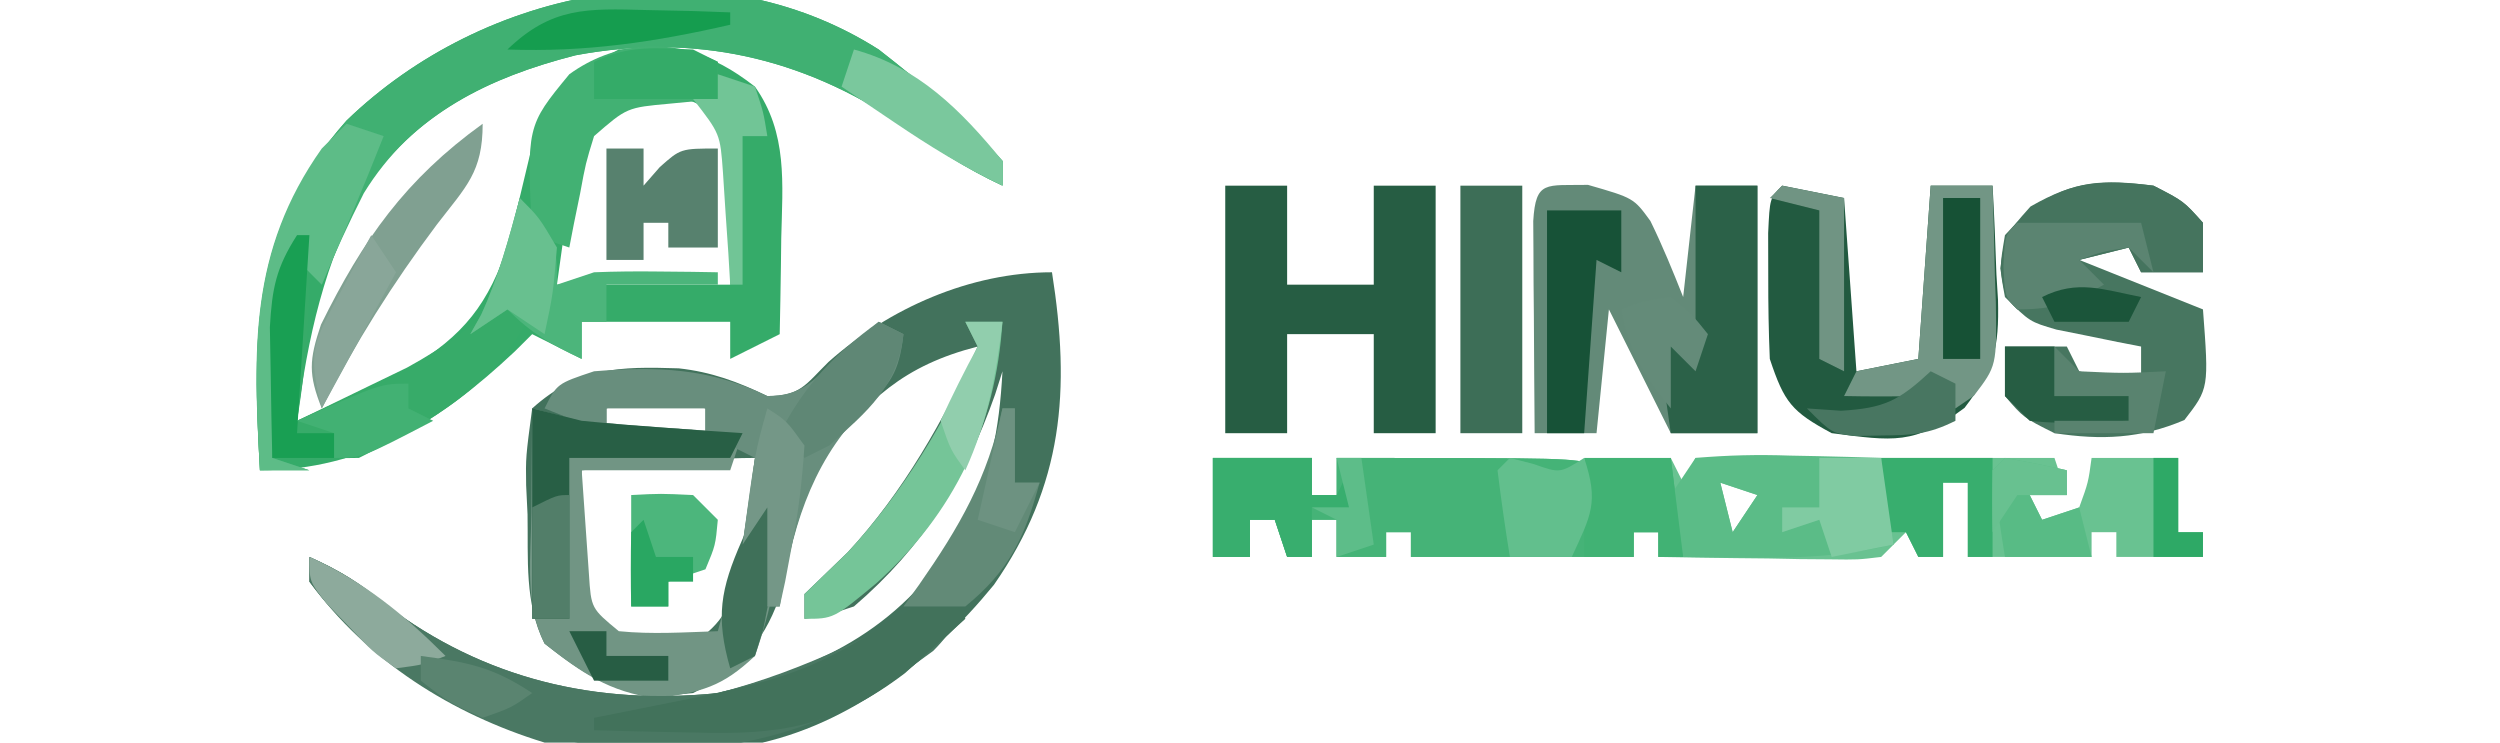 <?xml version="1.0" encoding="UTF-8"?>
<svg version="1.1" xmlns="http://www.w3.org/2000/svg" width="202" height="60">
<path d="M0 0 C1.504 9.532 0.926 17.168 -4.688 25.25 C-9.822 31.541 -16.866 37.004 -25.056 38.334 C-36.713 39.259 -46.018 37.764 -55.285 30.113 C-57.011 28.476 -58.595 26.919 -60 25 C-60 24.34 -60 23.68 -60 23 C-57.602 24.066 -55.818 25.156 -53.812 26.875 C-45.871 32.875 -36.827 35.002 -27 34 C-18.19 31.804 -11.969 28.571 -7.188 20.688 C-4.949 16.41 -4.262 12.797 -4 8 C-4.196 8.617 -4.392 9.235 -4.594 9.871 C-7.026 16.76 -10.409 22.206 -16 27 C-18.25 27.746 -18.25 27.746 -20 28 C-20 27.34 -20 26.68 -20 26 C-18.836 24.87 -17.67 23.741 -16.5 22.617 C-12.043 17.812 -8.734 11.924 -6 6 C-11.977 7.529 -14.934 10.298 -18.625 15.125 C-20.366 18.764 -21.192 22.448 -22.059 26.379 C-23.389 30.082 -25.493 32.246 -29 34 C-34.269 34.599 -36.885 33.254 -41 30 C-42.637 26.725 -42.31 23.158 -42.375 19.562 C-42.412 18.786 -42.45 18.009 -42.488 17.209 C-42.523 14.941 -42.523 14.941 -42 11 C-38.268 7.645 -34.94 7.61 -30.152 7.762 C-27.519 8.053 -25.377 8.848 -23 10 C-20.33 10 -19.935 9.1 -18.062 7.25 C-13.165 2.899 -6.601 0 0 0 Z M-36 11 C-36 11.66 -36 12.32 -36 13 C-33.36 13 -30.72 13 -28 13 C-28 12.34 -28 11.68 -28 11 C-32.102 9.985 -32.102 9.985 -36 11 Z M-32.125 15.5 C-33.221 15.593 -34.316 15.686 -35.445 15.781 C-36.288 15.853 -37.131 15.926 -38 16 C-38.081 17.77 -38.139 19.541 -38.188 21.312 C-38.222 22.299 -38.257 23.285 -38.293 24.301 C-38.224 27.008 -38.224 27.008 -36.676 28.832 C-34.074 30.645 -32.078 30.385 -29 30 C-26.495 28.235 -26.023 27.091 -25.27 24.082 C-25.119 23.003 -24.968 21.924 -24.812 20.812 C-24.575 19.182 -24.575 19.182 -24.332 17.52 C-24.222 16.688 -24.113 15.857 -24 15 C-26.725 15 -29.41 15.269 -32.125 15.5 Z " fill="#42725C" transform="translate(85,22)"/>
<path d="M0 0 C3.57 2.776 6.958 5.647 10 9 C10 9.66 10 10.32 10 11 C7.043 9.615 4.515 7.977 1.875 6.062 C-6.243 0.619 -14.892 -1.331 -24.504 0.469 C-31.51 2.266 -37.354 5.162 -41.535 11.227 C-44.8 17.223 -46.142 23.266 -47 30 C-45.076 29.12 -43.161 28.22 -41.25 27.312 C-40.183 26.814 -39.115 26.315 -38.016 25.801 C-33.513 23.112 -31.518 20.569 -29.875 15.59 C-29.291 13.152 -28.708 10.715 -28.125 8.277 C-26.714 4.167 -24.885 1.943 -21 0 C-16.364 -0.412 -13.696 0.125 -10 3 C-7.338 6.745 -7.774 10.853 -7.875 15.25 C-7.884 15.995 -7.893 16.74 -7.902 17.508 C-7.926 19.339 -7.962 21.169 -8 23 C-9.98 23.99 -9.98 23.99 -12 25 C-12 24.01 -12 23.02 -12 22 C-15.96 22 -19.92 22 -24 22 C-24 22.99 -24 23.98 -24 25 C-25.32 24.34 -26.64 23.68 -28 23 C-28.461 23.459 -28.923 23.918 -29.398 24.391 C-35.369 30.008 -41.608 34 -50 34 C-50.616 22.961 -50.726 14.469 -43.016 5.758 C-31.868 -5.034 -13.661 -8.687 0 0 Z M-22.613 5.137 C-24.538 7.723 -24.744 10.015 -25.188 13.188 C-25.456 15.106 -25.724 17.024 -26 19 C-21.38 19 -16.76 19 -12 19 C-11.938 17.082 -11.876 15.164 -11.812 13.188 C-11.778 12.109 -11.743 11.03 -11.707 9.918 C-11.755 7.019 -11.755 7.019 -13.324 5.137 C-16.289 3.125 -19.666 3.06 -22.613 5.137 Z " fill="#35AB69" transform="translate(71,4)"/>
<path d="M0 0 C2.64 0 5.28 0 8 0 C8 0.99 8 1.98 8 3 C8.66 3 9.32 3 10 3 C10 2.01 10 1.02 10 0 C29 0 29 0 30.875 0.562 C33.267 1.055 34.7 0.739 37 0 C37.495 0.99 37.495 0.99 38 2 C38.33 1.34 38.66 0.68 39 0 C48.57 0 58.14 0 68 0 C68.495 1.485 68.495 1.485 69 3 C68.01 3 67.02 3 66 3 C66.495 3.99 66.495 3.99 67 5 C67.99 4.67 68.98 4.34 70 4 C70.733 1.985 70.733 1.985 71 0 C73.31 0 75.62 0 78 0 C78 1.98 78 3.96 78 6 C78.66 6 79.32 6 80 6 C80 6.66 80 7.32 80 8 C77.69 8 75.38 8 73 8 C73 7.34 73 6.68 73 6 C72.34 6 71.68 6 71 6 C71 6.66 71 7.32 71 8 C67.7 8 64.4 8 61 8 C61 6.02 61 4.04 61 2 C60.34 2 59.68 2 59 2 C59 3.98 59 5.96 59 8 C58.34 8 57.68 8 57 8 C56.505 7.01 56.505 7.01 56 6 C55.34 6.66 54.68 7.32 54 8 C52.121 8.227 52.121 8.227 49.867 8.195 C48.659 8.186 48.659 8.186 47.426 8.176 C46.584 8.159 45.742 8.142 44.875 8.125 C43.601 8.111 43.601 8.111 42.301 8.098 C40.2 8.074 38.1 8.038 36 8 C36 7.34 36 6.68 36 6 C35.34 6 34.68 6 34 6 C34 6.66 34 7.32 34 8 C28.06 8 22.12 8 16 8 C16 7.34 16 6.68 16 6 C15.34 6 14.68 6 14 6 C14 6.66 14 7.32 14 8 C12.68 8 11.36 8 10 8 C10 7.01 10 6.02 10 5 C9.34 5 8.68 5 8 5 C8 5.99 8 6.98 8 8 C7.34 8 6.68 8 6 8 C5.67 7.01 5.34 6.02 5 5 C4.34 5 3.68 5 3 5 C3 5.99 3 6.98 3 8 C2.01 8 1.02 8 0 8 C0 5.36 0 2.72 0 0 Z M41 2 C41.33 3.32 41.66 4.64 42 6 C42.66 5.01 43.32 4.02 44 3 C43.01 2.67 42.02 2.34 41 2 Z " fill="#69C291" transform="translate(98,37)"/>
<path d="M0 0 C3.688 1.062 3.688 1.062 5.039 2.914 C6.023 4.917 6.864 6.988 7.688 9.062 C8.018 6.093 8.348 3.123 8.688 0.062 C10.338 0.062 11.988 0.062 13.688 0.062 C13.688 6.662 13.688 13.262 13.688 20.062 C11.377 20.062 9.068 20.062 6.688 20.062 C5.037 16.762 3.388 13.463 1.688 10.062 C1.357 13.363 1.028 16.663 0.688 20.062 C-0.963 20.062 -2.612 20.062 -4.312 20.062 C-4.341 16.917 -4.359 13.771 -4.375 10.625 C-4.383 9.727 -4.392 8.829 -4.4 7.904 C-4.404 7.05 -4.407 6.196 -4.41 5.316 C-4.418 4.13 -4.418 4.13 -4.426 2.92 C-4.223 -0.401 -3.406 0.064 0 0 Z " fill="#638A78" transform="translate(128.312,14.938)"/>
<path d="M0 0 C3.57 2.776 6.958 5.647 10 9 C10 9.66 10 10.32 10 11 C7.043 9.615 4.515 7.977 1.875 6.062 C-6.243 0.619 -14.892 -1.331 -24.504 0.469 C-31.62 2.294 -37.668 5.204 -41.605 11.613 C-42.834 14.046 -43.964 16.48 -45 19 C-45.66 18.34 -46.32 17.68 -47 17 C-48.481 19.962 -48.353 22.835 -48.562 26.125 C-48.646 27.406 -48.73 28.688 -48.816 30.008 C-48.877 30.995 -48.938 31.983 -49 33 C-48.01 33.33 -47.02 33.66 -46 34 C-47.32 34 -48.64 34 -50 34 C-50.616 22.961 -50.726 14.469 -43.016 5.758 C-31.868 -5.034 -13.661 -8.687 0 0 Z " fill="#40B072" transform="translate(71,4)"/>
<path d="M0 0 C2.64 0 5.28 0 8 0 C8 0.99 8 1.98 8 3 C8.66 3 9.32 3 10 3 C10 2.01 10 1.02 10 0 C29 0 29 0 30.875 0.562 C33.267 1.055 34.7 0.739 37 0 C37.495 3.96 37.495 3.96 38 8 C37.34 8 36.68 8 36 8 C36 7.34 36 6.68 36 6 C35.34 6 34.68 6 34 6 C34 6.66 34 7.32 34 8 C28.06 8 22.12 8 16 8 C16 7.34 16 6.68 16 6 C15.34 6 14.68 6 14 6 C14 6.66 14 7.32 14 8 C12.68 8 11.36 8 10 8 C10 7.01 10 6.02 10 5 C9.34 5 8.68 5 8 5 C8 5.99 8 6.98 8 8 C7.34 8 6.68 8 6 8 C5.67 7.01 5.34 6.02 5 5 C4.34 5 3.68 5 3 5 C3 5.99 3 6.98 3 8 C2.01 8 1.02 8 0 8 C0 5.36 0 2.72 0 0 Z " fill="#45B377" transform="translate(98,37)"/>
<path d="M0 0 C1.65 0 3.3 0 5 0 C5 2.64 5 5.28 5 8 C7.31 8 9.62 8 12 8 C12 5.36 12 2.72 12 0 C13.65 0 15.3 0 17 0 C17 6.6 17 13.2 17 20 C15.35 20 13.7 20 12 20 C12 17.36 12 14.72 12 12 C9.69 12 7.38 12 5 12 C5 14.64 5 17.28 5 20 C3.35 20 1.7 20 0 20 C0 13.4 0 6.8 0 0 Z " fill="#265D43" transform="translate(99,15)"/>
<path d="M0 0 C2.438 1.25 2.438 1.25 4 3 C4 4.32 4 5.64 4 7 C2.35 7 0.7 7 -1 7 C-1.33 6.34 -1.66 5.68 -2 5 C-3.32 5.33 -4.64 5.66 -6 6 C-1.05 7.98 -1.05 7.98 4 10 C4.481 16.378 4.481 16.378 2.5 18.938 C-1.056 20.449 -4.193 20.577 -8 20 C-10.5 18.75 -10.5 18.75 -12 17 C-12 15.68 -12 14.36 -12 13 C-10.35 13 -8.7 13 -7 13 C-6.67 13.66 -6.34 14.32 -6 15 C-3.473 15.656 -3.473 15.656 -1 16 C-1 15.01 -1 14.02 -1 13 C-1.626 12.879 -2.253 12.758 -2.898 12.633 C-4.124 12.381 -4.124 12.381 -5.375 12.125 C-6.187 11.963 -6.999 11.8 -7.836 11.633 C-10 11 -10 11 -12 9 C-12.438 6.625 -12.438 6.625 -12 4 C-8.337 -0.107 -5.376 -0.684 0 0 Z " fill="#477660" transform="translate(174,15)"/>
<path d="M0 0 C1.65 0.33 3.3 0.66 5 1 C5.33 5.62 5.66 10.24 6 15 C7.65 14.67 9.3 14.34 11 14 C11.33 9.38 11.66 4.76 12 0 C13.65 0 15.3 0 17 0 C17.136 2.398 17.234 4.788 17.312 7.188 C17.354 7.861 17.396 8.535 17.439 9.229 C17.535 13.134 17.134 14.825 14.734 17.957 C10.667 20.996 8.966 20.631 4 20 C0.764 18.257 0.176 17.528 -1 14 C-1.094 11.793 -1.13 9.584 -1.125 7.375 C-1.129 5.623 -1.129 5.623 -1.133 3.836 C-1 1 -1 1 0 0 Z " fill="#225A40" transform="translate(144,15)"/>
<path d="M0 0 C0.593 0.158 1.187 0.317 1.798 0.48 C4.771 1.182 7.705 1.349 10.75 1.562 C11.92 1.646 13.091 1.73 14.297 1.816 C15.189 1.877 16.081 1.938 17 2 C16.67 2.99 16.34 3.98 16 5 C12.04 5 8.08 5 4 5 C4.124 6.774 4.247 8.547 4.375 10.375 C4.445 11.373 4.514 12.37 4.586 13.398 C4.764 16.155 4.764 16.155 7 18 C9.688 18.27 12.291 18.087 15 18 C15.289 16.948 15.578 15.896 15.875 14.812 C16.772 11.772 17.764 8.913 19 6 C20.551 10.844 19.634 15.267 18 20 C15.315 22.536 13.676 22.899 10.062 23.438 C6.188 22.884 4.046 21.408 1 19 C-0.655 15.69 -0.101 12.009 -0.062 8.375 C-0.058 7.573 -0.053 6.771 -0.049 5.945 C-0.037 3.964 -0.019 1.982 0 0 Z " fill="#719584" transform="translate(43,33)"/>
<path d="M0 0 C2.398 1.066 4.182 2.156 6.188 3.875 C14.127 9.874 23.175 12.006 33 11 C40.205 9.135 46.653 5.824 53 2 C52.617 4.533 52.236 5.764 50.398 7.598 C49.731 8.081 49.063 8.564 48.375 9.062 C47.397 9.791 47.397 9.791 46.398 10.535 C37.689 15.855 28.993 16.376 19 15 C11.496 12.7 4.688 8.404 0 2 C0 1.34 0 0.68 0 0 Z " fill="#4A7863" transform="translate(25,45)"/>
<path d="M0 0 C0.66 0.33 1.32 0.66 2 1 C1.653 4.123 0.963 5.035 -1.375 7.25 C-5.601 11.677 -7.064 17.012 -8 23 C-8.33 23 -8.66 23 -9 23 C-9 20.36 -9 17.72 -9 15 C-9.99 16.485 -9.99 16.485 -11 18 C-10.67 15.69 -10.34 13.38 -10 11 C-11.32 10.34 -12.64 9.68 -14 9 C-14 8.34 -14 7.68 -14 7 C-16.64 7 -19.28 7 -22 7 C-22 7.66 -22 8.32 -22 9 C-24.475 8.01 -24.475 8.01 -27 7 C-26 5 -26 5 -23 4 C-17.897 3.589 -13.674 3.734 -9 6 C-6.23 6 -5.418 4.816 -3.375 3 C-2.428 2.165 -2.428 2.165 -1.461 1.312 C-0.979 0.879 -0.497 0.446 0 0 Z " fill="#688E7D" transform="translate(71,26)"/>
<path d="M0 0 C1.65 0 3.3 0 5 0 C5 6.6 5 13.2 5 20 C2.69 20 0.38 20 -2 20 C-2.33 17.69 -2.66 15.38 -3 13 C-2.01 12.67 -1.02 12.34 0 12 C0 8.04 0 4.08 0 0 Z " fill="#2B6148" transform="translate(137,15)"/>
<path d="M0 0 C0.33 0 0.66 0 1 0 C1.09 5.152 0.847 9.919 0 15 C1.9 14.091 3.795 13.173 5.688 12.25 C6.743 11.74 7.799 11.229 8.887 10.703 C11.9 9.055 14.393 7.225 17 5 C17.66 5.33 18.32 5.66 19 6 C16.353 12.001 10.682 15.159 5 18 C2.667 18.04 0.333 18.043 -2 18 C-2.054 15.75 -2.093 13.5 -2.125 11.25 C-2.148 9.997 -2.171 8.744 -2.195 7.453 C-2.015 4.272 -1.69 2.635 0 0 Z " fill="#37AB69" transform="translate(24,19)"/>
<path d="M0 0 C2.627 -0.221 5.009 -0.282 7.625 -0.188 C8.331 -0.174 9.038 -0.16 9.766 -0.146 C11.511 -0.111 13.255 -0.057 15 0 C15.33 2.31 15.66 4.62 16 7 C12.163 7.904 8.625 8.106 4.688 8.062 C3.619 8.053 2.55 8.044 1.449 8.035 C0.641 8.024 -0.167 8.012 -1 8 C-1.625 5.688 -1.625 5.688 -2 3 C-1.34 2.01 -0.68 1.02 0 0 Z M2 2 C2.33 3.32 2.66 4.64 3 6 C3.66 5.01 4.32 4.02 5 3 C4.01 2.67 3.02 2.34 2 2 Z " fill="#5BBC87" transform="translate(137,37)"/>
<path d="M0 0 C1.65 0 3.3 0 5 0 C5 6.6 5 13.2 5 20 C3.35 20 1.7 20 0 20 C0 13.4 0 6.8 0 0 Z " fill="#3D6E57" transform="translate(118,15)"/>
<path d="M0 0 C2.438 1.25 2.438 1.25 4 3 C4 4.32 4 5.64 4 7 C2.35 7 0.7 7 -1 7 C-1.33 6.34 -1.66 5.68 -2 5 C-3.32 5.33 -4.64 5.66 -6 6 C-5.34 6.66 -4.68 7.32 -4 8 C-6.647 9.461 -7.894 10 -11 10 C-12 9 -12 9 -12.375 6.688 C-12 4 -12 4 -9.938 1.688 C-6.284 -0.411 -4.155 -0.529 0 0 Z " fill="#45745E" transform="translate(174,15)"/>
<path d="M0 0 C1.65 0 3.3 0 5 0 C5.081 2.438 5.14 4.874 5.188 7.312 C5.225 8.348 5.225 8.348 5.264 9.404 C5.338 14.557 5.338 14.557 3.488 16.98 C2.997 17.317 2.506 17.653 2 18 C1.34 17.34 0.68 16.68 0 16 C-0.33 16.33 -0.66 16.66 -1 17 C-3 17.041 -5 17.043 -7 17 C-6.67 16.34 -6.34 15.68 -6 15 C-4.35 14.67 -2.7 14.34 -1 14 C-0.67 9.38 -0.34 4.76 0 0 Z " fill="#729685" transform="translate(156,15)"/>
<path d="M0 0 C0.33 0.99 0.66 1.98 1 3 C-0.034 3.946 -1.078 4.881 -2.125 5.812 C-2.705 6.335 -3.285 6.857 -3.883 7.395 C-9.557 11.697 -13.989 12.415 -20.875 12.188 C-21.659 12.174 -22.442 12.16 -23.25 12.146 C-25.167 12.111 -27.084 12.058 -29 12 C-29 11.67 -29 11.34 -29 11 C-27.9 10.781 -26.801 10.562 -25.668 10.336 C-11.746 7.567 -11.746 7.567 0 0 Z " fill="#42725B" transform="translate(77,47)"/>
<path d="M0 0 C0 0.99 0 1.98 0 3 C-1.279 3.124 -2.558 3.248 -3.875 3.375 C-7.348 3.69 -7.348 3.69 -10 6 C-10.677 8.197 -10.677 8.197 -11.125 10.625 C-11.376 11.851 -11.376 11.851 -11.633 13.102 C-11.754 13.728 -11.875 14.355 -12 15 C-12.99 14.67 -13.98 14.34 -15 14 C-15.448 5.187 -15.448 5.187 -12 1 C-8.422 -1.591 -3.974 -1.987 0 0 Z " fill="#42B173" transform="translate(58,5)"/>
<path d="M0 0 C1.32 0.33 2.64 0.66 4 1 C6.247 1.22 8.498 1.405 10.75 1.562 C11.92 1.646 13.091 1.73 14.297 1.816 C15.189 1.877 16.081 1.938 17 2 C16.67 2.66 16.34 3.32 16 4 C11.71 4 7.42 4 3 4 C3 8.29 3 12.58 3 17 C2.01 17 1.02 17 0 17 C0 11.39 0 5.78 0 0 Z " fill="#285F45" transform="translate(43,33)"/>
<path d="M0 0 C0.99 0 1.98 0 3 0 C2.45 8.426 -0.88 15.46 -7.188 21.125 C-10.652 24 -10.652 24 -13 24 C-13 23.34 -13 22.68 -13 22 C-11.836 20.87 -10.67 19.741 -9.5 18.617 C-5.136 13.912 -1.449 7.908 1 2 C0.67 1.34 0.34 0.68 0 0 Z " fill="#75C598" transform="translate(78,26)"/>
<path d="M0 0 C0.99 0.33 1.98 0.66 3 1 C1.41 5.035 -0.282 9.018 -2 13 C-2.66 12.34 -3.32 11.68 -4 11 C-5.481 13.962 -5.353 16.835 -5.562 20.125 C-5.646 21.406 -5.73 22.688 -5.816 24.008 C-5.907 25.489 -5.907 25.489 -6 27 C-5.01 27.33 -4.02 27.66 -3 28 C-4.32 28 -5.64 28 -7 28 C-7.543 18.28 -7.884 10.31 -2 2 C-1.34 1.34 -0.68 0.68 0 0 Z " fill="#5DBC87" transform="translate(28,10)"/>
<path d="M0 0 C1.98 0 3.96 0 6 0 C6 1.65 6 3.3 6 5 C5.34 4.67 4.68 4.34 4 4 C3.67 8.62 3.34 13.24 3 18 C2.01 18 1.02 18 0 18 C0 12.06 0 6.12 0 0 Z " fill="#175237" transform="translate(125,17)"/>
<path d="M0 0 C0 3.908 -1.322 5.055 -3.688 8.125 C-7.259 12.889 -10.282 17.708 -13 23 C-14.099 20.243 -14.031 19.092 -13.066 16.23 C-9.665 9.348 -6.254 4.508 0 0 Z " fill="#80A091" transform="translate(39,10)"/>
<path d="M0 0 C0.99 0 1.98 0 3 0 C3 0.99 3 1.98 3 3 C3.433 2.505 3.866 2.01 4.312 1.5 C6 0 6 0 9 0 C9 2.64 9 5.28 9 8 C7.68 8 6.36 8 5 8 C5 7.34 5 6.68 5 6 C4.34 6 3.68 6 3 6 C3 6.99 3 7.98 3 9 C2.01 9 1.02 9 0 9 C0 6.03 0 3.06 0 0 Z " fill="#57816E" transform="translate(49,12)"/>
<path d="M0 0 C3 3.625 3 3.625 3 7 C3.99 6.67 4.98 6.34 6 6 C7.728 5.932 9.458 5.915 11.188 5.938 C12.089 5.947 12.99 5.956 13.918 5.965 C14.605 5.976 15.292 5.988 16 6 C16 6.33 16 6.66 16 7 C13.03 7 10.06 7 7 7 C7 7.99 7 8.98 7 10 C6.34 10 5.68 10 5 10 C5 10.99 5 11.98 5 13 C2.532 11.848 0.952 10.952 -1 9 C-1.99 9.66 -2.98 10.32 -4 11 C-3.711 10.484 -3.422 9.969 -3.125 9.438 C-1.712 6.376 -0.875 3.251 0 0 Z " fill="#4CB57B" transform="translate(42,16)"/>
<path d="M0 0 C2.64 0 5.28 0 8 0 C8 0.99 8 1.98 8 3 C8.66 3 9.32 3 10 3 C10.33 2.34 10.66 1.68 11 1 C11 1.99 11 2.98 11 4 C10.01 4 9.02 4 8 4 C8 5.32 8 6.64 8 8 C7.34 8 6.68 8 6 8 C5.67 7.01 5.34 6.02 5 5 C4.34 5 3.68 5 3 5 C3 5.99 3 6.98 3 8 C2.01 8 1.02 8 0 8 C0 5.36 0 2.72 0 0 Z " fill="#38AE6E" transform="translate(98,37)"/>
<path d="M0 0 C0.33 0 0.66 0 1 0 C1 1.98 1 3.96 1 6 C1.66 6 2.32 6 3 6 C1.801 10.397 0.571 13.098 -3 16 C-4.667 16 -6.333 16 -8 16 C-7.59 15.432 -7.18 14.863 -6.758 14.277 C-3.47 9.565 -1.198 5.63 0 0 Z " fill="#628A77" transform="translate(81,33)"/>
<path d="M0 0 C2.97 0 5.94 0 9 0 C9 2.64 9 5.28 9 8 C8.34 8 7.68 8 7 8 C7 6.02 7 4.04 7 2 C6.34 2 5.68 2 5 2 C5 3.98 5 5.96 5 8 C4.34 8 3.68 8 3 8 C2.67 7.34 2.34 6.68 2 6 C1.34 6 0.68 6 0 6 C0 4.02 0 2.04 0 0 Z " fill="#38AE6E" transform="translate(152,37)"/>
<path d="M0 0 C2.333 0 4.667 0 7 0 C7.33 2.64 7.66 5.28 8 8 C7.34 8 6.68 8 6 8 C6 7.34 6 6.68 6 6 C5.34 6 4.68 6 4 6 C4 6.66 4 7.32 4 8 C2.68 8 1.36 8 0 8 C0 5.36 0 2.72 0 0 Z " fill="#41B274" transform="translate(128,37)"/>
<path d="M0 0 C2.375 -0.125 2.375 -0.125 5 0 C5.66 0.66 6.32 1.32 7 2 C6.812 4.062 6.812 4.062 6 6 C5.01 6.33 4.02 6.66 3 7 C3 7.66 3 8.32 3 9 C2.01 9 1.02 9 0 9 C0 6.03 0 3.06 0 0 Z " fill="#4CB67C" transform="translate(51,40)"/>
<path d="M0 0 C0.639 0.165 1.279 0.33 1.938 0.5 C4.046 1.246 4.046 1.246 6 0 C7.208 3.623 6.543 4.641 5 8 C3.35 8 1.7 8 0 8 C-0.381 5.674 -0.713 3.339 -1 1 C-0.67 0.67 -0.34 0.34 0 0 Z " fill="#62BF8D" transform="translate(122,37)"/>
<path d="M0 0 C3.333 0 6.667 0 10 0 C10.33 1.32 10.66 2.64 11 4 C10.34 3.34 9.68 2.68 9 2 C6.892 2.319 6.892 2.319 5 3 C5.66 3.66 6.32 4.32 7 5 C4.353 6.461 3.106 7 0 7 C-1 6 -1 6 -1.125 3.5 C-1 1 -1 1 0 0 Z " fill="#5B8471" transform="translate(163,18)"/>
<path d="M0 0 C0.33 0 0.66 0 1 0 C0.67 5.28 0.34 10.56 0 16 C0.99 16 1.98 16 3 16 C3 16.66 3 17.32 3 18 C1.35 18 -0.3 18 -2 18 C-2.054 15.75 -2.093 13.5 -2.125 11.25 C-2.148 9.997 -2.171 8.744 -2.195 7.453 C-2.015 4.272 -1.69 2.635 0 0 Z " fill="#199F53" transform="translate(24,19)"/>
<path d="M0 0 C0.66 0.33 1.32 0.66 2 1 C1.527 5.255 -0.925 7.225 -4 10 C-4.99 10.495 -4.99 10.495 -6 11 C-6.66 10.34 -7.32 9.68 -8 9 C-5.899 5.018 -3.631 2.65 0 0 Z " fill="#5F8775" transform="translate(71,26)"/>
<path d="M0 0 C1.675 0.286 3.344 0.618 5 1 C5 1.66 5 2.32 5 3 C4.01 3 3.02 3 2 3 C2.33 3.66 2.66 4.32 3 5 C3.99 4.67 4.98 4.34 6 4 C6.33 5.32 6.66 6.64 7 8 C4.69 8 2.38 8 0 8 C-0.381 5.674 -0.713 3.339 -1 1 C-0.67 0.67 -0.34 0.34 0 0 Z " fill="#58BB85" transform="translate(162,37)"/>
<path d="M0 0 C1.65 0 3.3 0 5 0 C5.33 2.31 5.66 4.62 6 7 C4.35 7.33 2.7 7.66 1 8 C0.67 7.01 0.34 6.02 0 5 C-0.99 5.33 -1.98 5.66 -3 6 C-3 5.34 -3 4.68 -3 4 C-2.01 4 -1.02 4 0 4 C0 2.68 0 1.36 0 0 Z " fill="#80CBA2" transform="translate(147,37)"/>
<path d="M0 0 C0.99 0 1.98 0 3 0 C3 4.29 3 8.58 3 13 C2.01 13 1.02 13 0 13 C0 8.71 0 4.42 0 0 Z " fill="#165135" transform="translate(157,16)"/>
<path d="M0 0 C5.195 1.417 8.662 4.921 12 9 C12 9.66 12 10.32 12 11 C8.893 9.532 6.095 7.8 3.25 5.875 C2.451 5.336 1.652 4.797 0.828 4.242 C0.225 3.832 -0.378 3.422 -1 3 C-0.67 2.01 -0.34 1.02 0 0 Z " fill="#7AC89D" transform="translate(69,4)"/>
<path d="M0 0 C0.66 0.33 1.32 0.66 2 1 C2 1.99 2 2.98 2 4 C-1.3 4 -4.6 4 -8 4 C-8 3.01 -8 2.02 -8 1 C-5.261 -0.37 -3.029 -0.126 0 0 Z " fill="#34AB68" transform="translate(56,4)"/>
<path d="M0 0 C1.65 0.33 3.3 0.66 5 1 C5 5.62 5 10.24 5 15 C4.34 14.67 3.68 14.34 3 14 C3 10.04 3 6.08 3 2 C1.68 1.67 0.36 1.34 -1 1 C-0.67 0.67 -0.34 0.34 0 0 Z " fill="#709483" transform="translate(144,15)"/>
<path d="M0 0 C1.102 3.352 0.893 5.751 0.188 9.188 C0.016 10.068 -0.155 10.948 -0.332 11.855 C-0.552 12.563 -0.773 13.271 -1 14 C-1.99 14.495 -1.99 14.495 -3 15 C-4.19 10.848 -3.79 8.613 -2.062 4.688 C-1.682 3.804 -1.302 2.921 -0.91 2.012 C-0.61 1.348 -0.309 0.684 0 0 Z " fill="#3F7059" transform="translate(62,39)"/>
<path d="M0 0 C1.562 1 1.562 1 3 3 C2.819 5.799 2.535 8.275 2 11 C1.814 11.99 1.629 12.98 1.438 14 C1.221 14.99 1.221 14.99 1 16 C0.67 16 0.34 16 0 16 C0 13.36 0 10.72 0 8 C-0.66 8.99 -1.32 9.98 -2 11 C-1 3.571 -1 3.571 0 0 Z " fill="#749787" transform="translate(62,33)"/>
<path d="M0 0 C1.32 0 2.64 0 4 0 C4 1.32 4 2.64 4 4 C5.98 4 7.96 4 10 4 C10 4.66 10 5.32 10 6 C3.945 6.195 3.945 6.195 2 6 C1.34 5.34 0.68 4.68 0 4 C0 2.68 0 1.36 0 0 Z " fill="#265D43" transform="translate(162,28)"/>
<path d="M0 0 C0.66 0.99 1.32 1.98 2 3 C0.02 6.63 -1.96 10.26 -4 14 C-5.149 9.404 -4.714 8.738 -2.562 4.75 C-2.089 3.858 -1.616 2.966 -1.129 2.047 C-0.756 1.371 -0.384 0.696 0 0 Z " fill="#89A699" transform="translate(30,19)"/>
<path d="M0 0 C1.562 1.562 1.562 1.562 3 4 C2.688 7.75 2.688 7.75 2 11 C1.01 10.34 0.02 9.68 -1 9 C-1.99 9.66 -2.98 10.32 -4 11 C-3.711 10.484 -3.422 9.969 -3.125 9.438 C-1.712 6.376 -0.875 3.251 0 0 Z " fill="#68C08F" transform="translate(42,16)"/>
<path d="M0 0 C0.99 0.33 1.98 0.66 3 1 C3.688 3.062 3.688 3.062 4 5 C3.34 5 2.68 5 2 5 C2 8.96 2 12.92 2 17 C1.67 17 1.34 17 1 17 C0.927 15.753 0.927 15.753 0.852 14.48 C0.777 13.394 0.702 12.307 0.625 11.188 C0.555 10.109 0.486 9.03 0.414 7.918 C0.188 4.814 0.188 4.814 -2 2 C-1.34 2 -0.68 2 0 2 C0 1.34 0 0.68 0 0 Z " fill="#71C596" transform="translate(58,6)"/>
<path d="M0 0 C0 0.66 0 1.32 0 2 C0.66 2.33 1.32 2.66 2 3 C-3.75 6 -3.75 6 -6 6 C-6 5.34 -6 4.68 -6 4 C-6.99 3.67 -7.98 3.34 -9 3 C-2.25 0 -2.25 0 0 0 Z " fill="#42B173" transform="translate(33,31)"/>
<path d="M0 0 C1.263 0.027 2.527 0.054 3.828 0.082 C4.792 0.117 5.757 0.152 6.75 0.188 C6.75 0.517 6.75 0.848 6.75 1.188 C0.63 2.592 -4.967 3.42 -11.25 3.188 C-7.675 -0.252 -4.832 -0.134 0 0 Z " fill="#159D4F" transform="translate(52.25,0.812)"/>
<path d="M0 0 C4.297 1.91 7.689 4.689 11 8 C9.234 8.707 9.234 8.707 7 9 C5.078 7.637 5.078 7.637 3.25 5.688 C2.636 5.052 2.023 4.416 1.391 3.762 C0 2 0 2 0 0 Z " fill="#8DAA9C" transform="translate(25,45)"/>
<path d="M0 0 C0.66 0.66 1.32 1.32 2 2 C5.583 2.167 5.583 2.167 9 2 C8.67 3.65 8.34 5.3 8 7 C5.36 7 2.72 7 0 7 C0 6.67 0 6.34 0 6 C1.98 6 3.96 6 6 6 C6 5.34 6 4.68 6 4 C4.02 4 2.04 4 0 4 C0 2.68 0 1.36 0 0 Z " fill="#59836F" transform="translate(166,28)"/>
<path d="M0 0 C0.66 0.33 1.32 0.66 2 1 C2 1.99 2 2.98 2 4 C-0.229 5.114 -1.531 5.165 -4 5.188 C-5.052 5.209 -5.052 5.209 -6.125 5.23 C-8 5 -8 5 -10 3 C-9.092 3.062 -8.185 3.124 -7.25 3.188 C-3.71 2.983 -2.551 2.354 0 0 Z " fill="#487661" transform="translate(156,30)"/>
<path d="M0 0 C0.99 0 1.98 0 3 0 C2.492 4.318 1.803 8.033 0 12 C-1.188 10.375 -1.188 10.375 -2 8 C-1.066 5.969 -0.068 3.965 1 2 C0.67 1.34 0.34 0.68 0 0 Z " fill="#91CEAD" transform="translate(78,26)"/>
<path d="M0 0 C1.75 1.438 1.75 1.438 3 3 C2.67 3.99 2.34 4.98 2 6 C1.34 5.34 0.68 4.68 0 4 C0 5.65 0 7.3 0 9 C-2.154 6.378 -3.401 4.356 -4 1 C-2.188 0.312 -2.188 0.312 0 0 Z " fill="#648B79" transform="translate(135,24)"/>
<path d="M0 0 C3.735 0.498 5.812 0.875 9 3 C7.312 4.188 7.312 4.188 5 5 C2.25 3.75 2.25 3.75 0 2 C0 1.34 0 0.68 0 0 Z " fill="#5A8470" transform="translate(34,53)"/>
<path d="M0 0 C0 3.3 0 6.6 0 10 C-0.99 10 -1.98 10 -3 10 C-3 7.03 -3 4.06 -3 1 C-1 0 -1 0 0 0 Z " fill="#527E69" transform="translate(46,40)"/>
<path d="M0 0 C0.33 0.99 0.66 1.98 1 3 C1.99 3 2.98 3 4 3 C4 3.66 4 4.32 4 5 C3.34 5 2.68 5 2 5 C2 5.66 2 6.32 2 7 C1.01 7 0.02 7 -1 7 C-1.043 5 -1.041 3 -1 1 C-0.67 0.67 -0.34 0.34 0 0 Z " fill="#29A762" transform="translate(52,42)"/>
<path d="M0 0 C0.33 0 0.66 0 1 0 C1 1.98 1 3.96 1 6 C1.66 6 2.32 6 3 6 C2.34 7.32 1.68 8.64 1 10 C0.01 9.67 -0.98 9.34 -2 9 C-1.34 6.03 -0.68 3.06 0 0 Z " fill="#6D9281" transform="translate(81,33)"/>
<path d="M0 0 C0.66 0 1.32 0 2 0 C2 1.98 2 3.96 2 6 C2.66 6 3.32 6 4 6 C4 6.66 4 7.32 4 8 C2.68 8 1.36 8 0 8 C0 5.36 0 2.72 0 0 Z " fill="#2EA966" transform="translate(174,37)"/>
<path d="M0 0 C0.99 0 1.98 0 3 0 C3 0.66 3 1.32 3 2 C4.65 2 6.3 2 8 2 C8 2.66 8 3.32 8 4 C6.02 4 4.04 4 2 4 C1.34 2.68 0.68 1.36 0 0 Z " fill="#275D44" transform="translate(46,51)"/>
<path d="M0 0 C-0.33 0.66 -0.66 1.32 -1 2 C-2.98 2 -4.96 2 -7 2 C-7.33 1.34 -7.66 0.68 -8 0 C-5.138 -1.431 -3.066 -0.6 0 0 Z " fill="#1B553A" transform="translate(173,24)"/>
<path d="M0 0 C0.66 0 1.32 0 2 0 C2.33 2.31 2.66 4.62 3 7 C2.01 7.33 1.02 7.66 0 8 C0 7.01 0 6.02 0 5 C-0.66 4.67 -1.32 4.34 -2 4 C-1.01 4 -0.02 4 1 4 C0.67 2.68 0.34 1.36 0 0 Z " fill="#5DBD89" transform="translate(108,37)"/>
<path d="M0 0 C1.675 0.286 3.344 0.618 5 1 C5 1.66 5 2.32 5 3 C3.68 3 2.36 3 1 3 C0.34 3.99 -0.32 4.98 -1 6 C-1.043 4.334 -1.041 2.666 -1 1 C-0.67 0.67 -0.34 0.34 0 0 Z " fill="#68C190" transform="translate(162,37)"/>
</svg>
